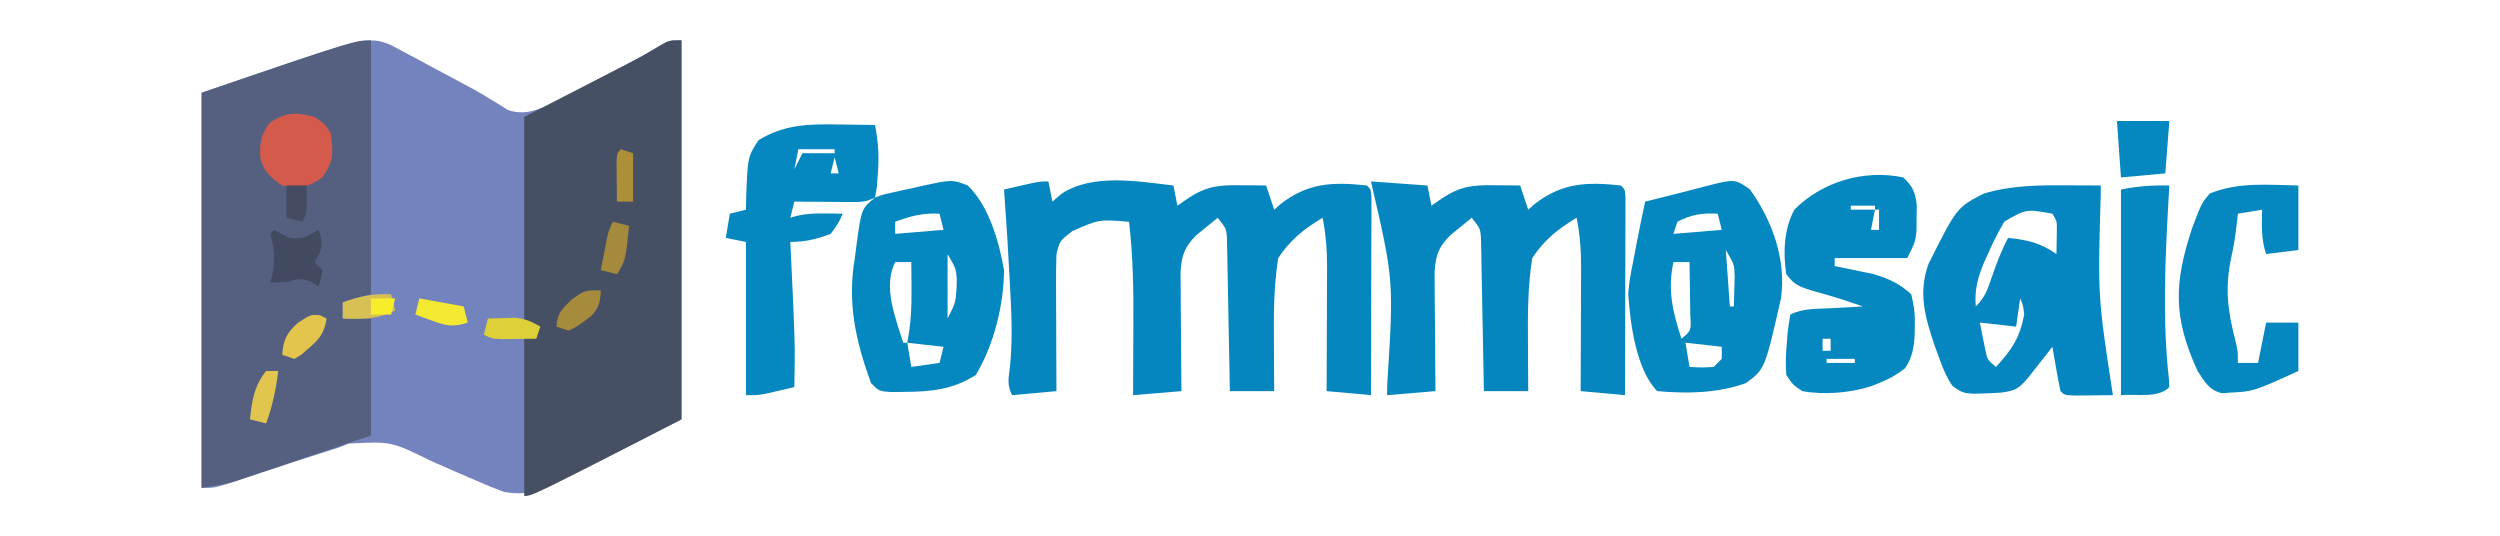<?xml version="1.0" encoding="UTF-8"?>
<svg version="1.1" xmlns="http://www.w3.org/2000/svg" width="620" height="133">
<path d="M0 0 C0.959 0.513 1.917 1.026 2.905 1.554 C3.973 2.118 5.041 2.682 6.141 3.263 C7.243 3.86 8.344 4.458 9.479 5.073 C10.569 5.652 11.659 6.23 12.782 6.825 C21.308 11.363 21.308 11.363 24.754 13.463 C25.908 14.161 25.908 14.161 27.085 14.874 C27.736 15.288 28.387 15.703 29.058 16.129 C33.109 17.583 36.445 16.203 40.247 14.535 C41.315 13.973 42.383 13.411 43.483 12.831 C44.062 12.529 44.641 12.227 45.238 11.915 C47.072 10.955 48.901 9.983 50.729 9.011 C51.96 8.366 53.191 7.721 54.423 7.077 C60.739 3.795 60.739 3.795 66.866 0.178 C69.167 -1.114 69.167 -1.114 72.167 -1.114 C72.167 29.906 72.167 60.926 72.167 92.886 C35.167 111.886 35.167 111.886 28.167 110.886 C25.648 109.947 23.244 108.972 20.8 107.874 C19.405 107.275 18.011 106.677 16.616 106.079 C14.45 105.142 12.288 104.197 10.133 103.234 C0.187 98.333 0.187 98.333 -10.401 98.897 C-11.204 99.224 -12.006 99.55 -12.833 99.886 C-14.669 100.471 -16.504 101.055 -18.344 101.627 C-22.531 102.941 -26.691 104.342 -30.857 105.723 C-32.928 106.409 -35.002 107.089 -37.075 107.769 C-38.914 108.378 -38.914 108.378 -40.79 109 C-43.833 109.886 -43.833 109.886 -46.833 109.886 C-46.833 77.546 -46.833 45.206 -46.833 11.886 C-5.625 -2.212 -5.625 -2.212 0 0 Z " fill="#7383BE" transform="translate(96.833,11.114)"/>
<path d="M0 0 C0 20.79 0 41.58 0 63 C-3.465 63.99 -3.465 63.99 -7 65 C-7 66.32 -7 67.64 -7 69 C-4.69 69 -2.38 69 0 69 C0 78.57 0 88.14 0 98 C-5.016 99.695 -10.032 101.387 -15.051 103.072 C-16.757 103.646 -18.462 104.221 -20.167 104.798 C-22.623 105.628 -25.081 106.453 -27.539 107.277 C-28.296 107.535 -29.052 107.792 -29.831 108.057 C-30.552 108.297 -31.272 108.537 -32.014 108.785 C-32.64 108.996 -33.267 109.207 -33.912 109.424 C-36.56 110.154 -39.291 110.548 -42 111 C-42 78.66 -42 46.32 -42 13 C-4 0 -4 0 0 0 Z " fill="#556080" transform="translate(92,10)"/>
<path d="M0 0 C0 31.02 0 62.04 0 94 C-37 113 -37 113 -39 113 C-39 100.13 -39 87.26 -39 74 C-37.515 73.505 -37.515 73.505 -36 73 C-36 72.34 -36 71.68 -36 71 C-36.99 70.67 -37.98 70.34 -39 70 C-39 53.17 -39 36.34 -39 19 C-23.812 11.188 -23.812 11.188 -19.046 8.739 C-17.787 8.09 -16.528 7.442 -15.27 6.793 C-14.626 6.463 -13.982 6.133 -13.319 5.793 C-10.557 4.367 -7.866 2.916 -5.233 1.263 C-3 0 -3 0 0 0 Z " fill="#465065" transform="translate(169,10)"/>
<path d="M0 0 C0.33 1.65 0.66 3.3 1 5 C1.742 4.361 2.485 3.721 3.25 3.062 C10.977 -2.053 22.303 -0.002 31 1 C31.495 3.475 31.495 3.475 32 6 C32.928 5.361 33.856 4.721 34.812 4.062 C39.37 1.113 42.353 0.885 47.688 0.938 C49.457 0.951 49.457 0.951 51.262 0.965 C52.165 0.976 53.069 0.988 54 1 C54.99 3.97 54.99 3.97 56 7 C56.487 6.567 56.975 6.134 57.477 5.688 C64.315 0.316 70.499 0.077 79 1 C80 2 80 2 80.12 4.056 C80.118 4.96 80.116 5.864 80.114 6.795 C80.113 8.327 80.113 8.327 80.113 9.889 C80.108 10.999 80.103 12.11 80.098 13.254 C80.096 14.384 80.095 15.515 80.093 16.68 C80.088 20.307 80.075 23.935 80.062 27.562 C80.057 30.015 80.053 32.467 80.049 34.92 C80.038 40.947 80.02 46.973 80 53 C74.555 52.505 74.555 52.505 69 52 C69.008 50.366 69.008 50.366 69.016 48.699 C69.034 44.64 69.045 40.581 69.055 36.521 C69.06 34.768 69.067 33.014 69.075 31.261 C69.088 28.734 69.093 26.207 69.098 23.68 C69.103 22.901 69.108 22.123 69.113 21.321 C69.114 17.1 68.836 13.159 68 9 C63.408 11.776 60.014 14.437 57 19 C55.841 26.181 55.881 33.303 55.938 40.562 C55.942 41.667 55.947 42.771 55.951 43.908 C55.963 46.605 55.981 49.303 56 52 C52.37 52 48.74 52 45 52 C44.97 50.206 44.97 50.206 44.94 48.376 C44.864 43.942 44.775 39.508 44.683 35.075 C44.644 33.155 44.609 31.236 44.578 29.316 C44.533 26.558 44.475 23.801 44.414 21.043 C44.403 20.184 44.391 19.324 44.379 18.439 C44.359 17.638 44.339 16.837 44.319 16.012 C44.306 15.309 44.292 14.605 44.278 13.879 C44.088 11.669 44.088 11.669 42 9 C40.868 9.908 39.745 10.827 38.625 11.75 C37.999 12.26 37.372 12.771 36.727 13.297 C33.769 16.214 33.046 18.289 32.773 22.483 C32.773 23.859 32.784 25.234 32.805 26.609 C32.809 27.7 32.809 27.7 32.813 28.812 C32.824 31.125 32.85 33.437 32.875 35.75 C32.885 37.322 32.894 38.893 32.902 40.465 C32.924 44.31 32.959 48.155 33 52 C27.06 52.495 27.06 52.495 21 53 C21.005 52.088 21.01 51.176 21.016 50.237 C21.033 46.802 21.046 43.367 21.055 39.932 C21.06 38.455 21.067 36.979 21.075 35.502 C21.125 26.952 21.012 18.505 20 10 C12.585 9.391 12.585 9.391 5.938 12.312 C2.821 14.726 2.821 14.726 2 18 C1.915 20.586 1.884 23.145 1.902 25.73 C1.904 26.856 1.904 26.856 1.907 28.004 C1.912 30.399 1.925 32.793 1.938 35.188 C1.943 36.812 1.947 38.436 1.951 40.061 C1.962 44.04 1.979 48.02 2 52 C-3.445 52.495 -3.445 52.495 -9 53 C-10.299 50.401 -9.885 48.953 -9.539 46.078 C-8.948 40.239 -9.052 34.602 -9.375 28.75 C-9.424 27.758 -9.473 26.766 -9.523 25.744 C-9.924 17.823 -10.413 9.909 -11 2 C-9.542 1.664 -8.084 1.331 -6.625 1 C-5.407 0.722 -5.407 0.722 -4.164 0.438 C-2 0 -2 0 0 0 Z " fill="#0586BF" transform="translate(260,45)"/>
<path d="M0 0 C6.93 0.495 6.93 0.495 14 1 C14.33 2.65 14.66 4.3 15 6 C15.928 5.361 16.856 4.721 17.812 4.062 C22.37 1.113 25.353 0.885 30.688 0.938 C32.457 0.951 32.457 0.951 34.262 0.965 C35.165 0.976 36.069 0.988 37 1 C37.66 2.98 38.32 4.96 39 7 C39.487 6.567 39.975 6.134 40.477 5.688 C47.315 0.316 53.499 0.077 62 1 C63 2 63 2 63.12 4.056 C63.118 4.96 63.116 5.864 63.114 6.795 C63.113 7.816 63.113 8.837 63.113 9.889 C63.108 10.999 63.103 12.11 63.098 13.254 C63.096 14.384 63.095 15.515 63.093 16.68 C63.088 20.307 63.075 23.935 63.062 27.562 C63.057 30.015 63.053 32.467 63.049 34.92 C63.038 40.947 63.02 46.973 63 53 C59.37 52.67 55.74 52.34 52 52 C52.005 50.911 52.01 49.821 52.016 48.699 C52.034 44.64 52.045 40.581 52.055 36.521 C52.06 34.768 52.067 33.014 52.075 31.261 C52.088 28.734 52.093 26.207 52.098 23.68 C52.103 22.901 52.108 22.123 52.113 21.321 C52.114 17.1 51.836 13.159 51 9 C46.408 11.776 43.014 14.437 40 19 C38.841 26.181 38.881 33.303 38.938 40.562 C38.942 41.667 38.947 42.771 38.951 43.908 C38.963 46.605 38.981 49.303 39 52 C35.37 52 31.74 52 28 52 C27.98 50.804 27.96 49.608 27.94 48.376 C27.864 43.942 27.775 39.508 27.683 35.075 C27.644 33.155 27.609 31.236 27.578 29.316 C27.533 26.558 27.475 23.801 27.414 21.043 C27.403 20.184 27.391 19.324 27.379 18.439 C27.359 17.638 27.339 16.837 27.319 16.012 C27.306 15.309 27.292 14.605 27.278 13.879 C27.088 11.669 27.088 11.669 25 9 C23.868 9.908 22.745 10.827 21.625 11.75 C20.999 12.26 20.372 12.771 19.727 13.297 C16.769 16.214 16.046 18.289 15.773 22.483 C15.773 23.859 15.784 25.234 15.805 26.609 C15.808 27.336 15.81 28.063 15.813 28.812 C15.824 31.125 15.85 33.437 15.875 35.75 C15.885 37.322 15.894 38.893 15.902 40.465 C15.924 44.31 15.959 48.155 16 52 C10.06 52.495 10.06 52.495 4 53 C4.01 52.12 4.021 51.239 4.032 50.332 C5.672 24.469 5.672 24.469 0 0 Z " fill="#0586BF" transform="translate(340,45)"/>
<path d="M0 0 C0.732 0.003 1.463 0.005 2.217 0.008 C3.999 0.014 5.781 0.024 7.562 0.035 C7.552 0.921 7.542 1.806 7.531 2.719 C6.809 27.582 6.809 27.582 10.562 52.035 C8.583 52.062 6.604 52.081 4.625 52.098 C3.523 52.109 2.421 52.121 1.285 52.133 C-1.438 52.035 -1.438 52.035 -2.438 51.035 C-2.832 49.189 -3.179 47.333 -3.5 45.473 C-3.677 44.461 -3.853 43.449 -4.035 42.406 C-4.234 41.233 -4.234 41.233 -4.438 40.035 C-4.992 40.745 -5.546 41.456 -6.117 42.188 C-6.842 43.107 -7.566 44.026 -8.312 44.973 C-9.032 45.889 -9.751 46.806 -10.492 47.75 C-12.86 50.532 -13.696 50.937 -17.301 51.414 C-26.26 51.891 -26.26 51.891 -29.266 49.707 C-30.707 47.535 -31.57 45.497 -32.438 43.035 C-32.824 41.986 -33.211 40.937 -33.609 39.855 C-35.993 32.785 -37.785 26.807 -35.188 19.535 C-28.164 5.488 -28.164 5.488 -21.438 2.035 C-14.435 -0.077 -7.248 -0.048 0 0 Z M-16.332 8.98 C-17.918 11.606 -19.221 14.22 -20.438 17.035 C-20.777 17.784 -21.116 18.533 -21.465 19.305 C-22.976 22.946 -23.807 26.093 -23.438 30.035 C-21.072 27.669 -20.519 25.811 -19.438 22.66 C-18.285 19.321 -17.095 16.158 -15.438 13.035 C-10.662 13.503 -7.393 14.278 -3.438 17.035 C-3.417 15.756 -3.396 14.478 -3.375 13.16 C-3.363 12.441 -3.352 11.722 -3.34 10.98 C-3.311 8.953 -3.311 8.953 -4.438 7.035 C-10.942 5.861 -10.942 5.861 -16.332 8.98 Z M-12.438 28.035 C-12.768 30.345 -13.098 32.655 -13.438 35.035 C-16.407 34.705 -19.378 34.375 -22.438 34.035 C-22.149 35.479 -21.86 36.923 -21.562 38.41 C-21.319 39.628 -21.319 39.628 -21.07 40.871 C-20.571 43.222 -20.571 43.222 -18.438 45.035 C-14.572 40.864 -12.502 37.784 -11.438 32.035 C-11.702 29.702 -11.702 29.702 -12.438 28.035 Z " fill="#0586C0" transform="translate(513.438,45.965)"/>
<path d="M0 0 C5.557 7.746 9.035 17.447 7.684 26.988 C3.7 44.537 3.7 44.537 -1 48 C-8.067 50.534 -15.556 50.664 -23 50 C-28.239 44.761 -29.738 33.025 -30.207 25.824 C-29.991 23.14 -29.567 20.633 -29 18 C-28.746 16.668 -28.495 15.336 -28.246 14.004 C-27.545 10.325 -26.786 6.662 -26 3 C-23.086 2.26 -20.17 1.528 -17.25 0.809 C-15.287 0.32 -13.327 -0.183 -11.375 -0.715 C-3.757 -2.684 -3.757 -2.684 0 0 Z M-18 8 C-18.33 8.99 -18.66 9.98 -19 11 C-13.06 10.505 -13.06 10.505 -7 10 C-7.33 8.68 -7.66 7.36 -8 6 C-11.831 5.781 -14.584 6.197 -18 8 Z M-7 11 C-6 14 -6 14 -6 14 Z M-6 15 C-5.67 19.62 -5.34 24.24 -5 29 C-4.67 29 -4.34 29 -4 29 C-3.946 27.417 -3.907 25.834 -3.875 24.25 C-3.84 22.927 -3.84 22.927 -3.805 21.578 C-3.864 18.642 -3.864 18.642 -6 15 Z M-19 18 C-20.459 25.029 -19.203 30.229 -17 37 C-14.562 35.009 -14.562 35.009 -14.805 31.086 C-14.818 29.516 -14.842 27.945 -14.875 26.375 C-14.884 25.573 -14.893 24.771 -14.902 23.945 C-14.926 21.963 -14.962 19.982 -15 18 C-16.32 18 -17.64 18 -19 18 Z M-6 31 C-5 33 -5 33 -5 33 Z M-16 38 C-15.67 39.98 -15.34 41.96 -15 44 C-12.083 44.167 -12.083 44.167 -9 44 C-8.34 43.34 -7.68 42.68 -7 42 C-7 41.01 -7 40.02 -7 39 C-9.97 38.67 -12.94 38.34 -16 38 Z " fill="#0587C0" transform="translate(434,47)"/>
<path d="M0 0 C5.31 5.123 7.766 13.975 9 21 C8.938 29.666 6.473 39.553 2 47 C-3.736 50.62 -9.029 51.15 -15.688 51.188 C-17.395 51.209 -17.395 51.209 -19.137 51.23 C-22 51 -22 51 -24 49 C-27.796 38.464 -29.908 29.19 -28 18 C-27.859 16.891 -27.719 15.783 -27.574 14.641 C-26.357 5.79 -26.357 5.79 -23 3 C-21.086 2.276 -21.086 2.276 -18.945 1.797 C-17.775 1.534 -17.775 1.534 -16.582 1.266 C-15.771 1.095 -14.96 0.925 -14.125 0.75 C-13.322 0.564 -12.519 0.379 -11.691 0.188 C-3.884 -1.51 -3.884 -1.51 0 0 Z M-18 9 C-18 9.99 -18 10.98 -18 12 C-12.06 11.505 -12.06 11.505 -6 11 C-6.33 9.68 -6.66 8.36 -7 7 C-11.087 6.76 -14.177 7.577 -18 9 Z M-6 13 C-5 17 -5 17 -5 17 Z M-5 17 C-5 22.28 -5 27.56 -5 33 C-2.995 29.04 -2.995 29.04 -2.75 25 C-2.742 24.01 -2.742 24.01 -2.734 23 C-2.948 20.562 -2.948 20.562 -5 17 Z M-18 19 C-21.119 25.239 -17.881 32.809 -16 39 C-15.67 39 -15.34 39 -15 39 C-14.117 34.482 -13.894 30.225 -13.938 25.625 C-13.951 23.757 -13.951 23.757 -13.965 21.852 C-13.976 20.911 -13.988 19.97 -14 19 C-15.32 19 -16.64 19 -18 19 Z M-15 39 C-14.67 40.98 -14.34 42.96 -14 45 C-10.535 44.505 -10.535 44.505 -7 44 C-6.67 42.68 -6.34 41.36 -6 40 C-8.97 39.67 -11.94 39.34 -15 39 Z " fill="#0587C0" transform="translate(240,46)"/>
<path d="M0 0 C2.401 2.237 2.951 3.611 3.363 6.875 C3.347 7.906 3.33 8.938 3.312 10 C3.309 11.031 3.305 12.062 3.301 13.125 C3 16 3 16 1 20 C-4.94 20 -10.88 20 -17 20 C-17 20.66 -17 21.32 -17 22 C-16.131 22.17 -15.262 22.34 -14.367 22.516 C-13.215 22.758 -12.062 23 -10.875 23.25 C-9.738 23.482 -8.601 23.714 -7.43 23.953 C-3.531 25.143 -1.03 26.25 2 29 C2.699 31.967 2.959 33.918 2.875 36.875 C2.857 37.954 2.857 37.954 2.838 39.055 C2.646 42.275 2.263 44.601 0.477 47.312 C-1.619 48.969 -3.522 50.01 -6 51 C-6.636 51.258 -7.271 51.516 -7.926 51.781 C-13.216 53.446 -19.56 53.997 -25 53 C-27.336 51.457 -27.336 51.457 -29 49 C-29.184 46.242 -29.163 44.016 -28.875 41.312 C-28.826 40.623 -28.777 39.934 -28.727 39.225 C-28.575 37.473 -28.297 35.733 -28 34 C-24.828 32.414 -21.365 32.621 -17.875 32.438 C-16.744 32.373 -16.744 32.373 -15.59 32.307 C-13.727 32.201 -11.863 32.1 -10 32 C-16.385 29.827 -16.385 29.827 -22.875 28 C-26.014 26.995 -27.059 26.548 -29 24 C-29.844 18.726 -29.564 12.701 -27 8 C-20.181 1.064 -9.62 -2.049 0 0 Z M-13 7 C-13 7.33 -13 7.66 -13 8 C-11.02 8 -9.04 8 -7 8 C-7 7.67 -7 7.34 -7 7 C-8.98 7 -10.96 7 -13 7 Z M-7 8 C-7.33 9.65 -7.66 11.3 -8 13 C-7.34 13 -6.68 13 -6 13 C-6 11.35 -6 9.7 -6 8 C-6.33 8 -6.66 8 -7 8 Z M-17 10 C-16 12 -16 12 -16 12 Z M-18 12 C-17 16 -17 16 -17 16 Z M-20 40 C-20 40.99 -20 41.98 -20 43 C-19.34 43 -18.68 43 -18 43 C-18 42.01 -18 41.02 -18 40 C-18.66 40 -19.32 40 -20 40 Z M-9 40 C-8 42 -8 42 -8 42 Z M-19 45 C-19 45.33 -19 45.66 -19 46 C-16.69 46 -14.38 46 -12 46 C-12 45.67 -12 45.34 -12 45 C-14.31 45 -16.62 45 -19 45 Z " fill="#0587C0" transform="translate(472,44)"/>
<path d="M0 0 C0.875 0.009 1.749 0.018 2.65 0.027 C4.788 0.051 6.925 0.087 9.062 0.125 C9.91 4.373 10.11 8.123 9.75 12.438 C9.671 13.486 9.593 14.534 9.512 15.613 C9.363 16.442 9.215 17.271 9.062 18.125 C6.766 19.273 5.479 19.241 2.93 19.223 C2.124 19.219 1.318 19.216 0.488 19.213 C-0.353 19.205 -1.195 19.196 -2.062 19.188 C-2.912 19.183 -3.761 19.178 -4.637 19.174 C-6.737 19.162 -8.837 19.144 -10.938 19.125 C-11.268 20.445 -11.598 21.765 -11.938 23.125 C-11.094 22.879 -11.094 22.879 -10.234 22.629 C-7.807 22.096 -5.669 22.026 -3.188 22.062 C-2.388 22.072 -1.589 22.081 -0.766 22.09 C-0.162 22.101 0.441 22.113 1.062 22.125 C0 24.5 0 24.5 -1.938 27.125 C-5.438 28.438 -8.203 29.125 -11.938 29.125 C-11.907 29.754 -11.877 30.382 -11.846 31.03 C-10.747 54.121 -10.747 54.121 -10.938 65.125 C-12.374 65.462 -13.812 65.795 -15.25 66.125 C-16.051 66.311 -16.851 66.496 -17.676 66.688 C-19.938 67.125 -19.938 67.125 -22.938 67.125 C-22.938 54.585 -22.938 42.045 -22.938 29.125 C-24.587 28.795 -26.238 28.465 -27.938 28.125 C-27.608 26.145 -27.277 24.165 -26.938 22.125 C-25.617 21.795 -24.297 21.465 -22.938 21.125 C-22.916 19.696 -22.916 19.696 -22.895 18.238 C-22.505 7.993 -22.505 7.993 -19.812 3.875 C-13.394 -0.032 -7.313 -0.145 0 0 Z M-9.938 6.125 C-10.268 7.775 -10.598 9.425 -10.938 11.125 C-10.277 9.805 -9.617 8.485 -8.938 7.125 C-6.298 7.125 -3.658 7.125 -0.938 7.125 C-0.938 6.795 -0.938 6.465 -0.938 6.125 C-3.908 6.125 -6.878 6.125 -9.938 6.125 Z M-0.938 8.125 C-1.268 9.445 -1.597 10.765 -1.938 12.125 C-1.278 12.125 -0.618 12.125 0.062 12.125 C-0.268 10.805 -0.598 9.485 -0.938 8.125 Z " fill="#0587C0" transform="translate(207.938,30.875)"/>
<path d="M0 0 C0 5.28 0 10.56 0 16 C-3.96 16.495 -3.96 16.495 -8 17 C-9.283 13.15 -9.066 10.053 -9 6 C-10.98 6.33 -12.96 6.66 -15 7 C-15.124 8.072 -15.248 9.145 -15.375 10.25 C-15.669 12.787 -16.05 15.218 -16.617 17.711 C-18.222 25.102 -17.602 30.752 -15.727 38.066 C-15 41 -15 41 -15 44 C-13.35 44 -11.7 44 -10 44 C-9.34 40.7 -8.68 37.4 -8 34 C-5.36 34 -2.72 34 0 34 C0 37.96 0 41.92 0 46 C-11.137 51.077 -11.137 51.077 -17 51.375 C-17.66 51.424 -18.32 51.473 -19 51.523 C-22.211 50.683 -23.203 48.71 -25 46 C-31.132 32.639 -30.814 24.144 -26.387 10.672 C-24.047 4.476 -24.047 4.476 -22 2 C-14.867 -0.916 -7.577 -0.134 0 0 Z " fill="#0587C0" transform="translate(570,46)"/>
<path d="M0 0 C-0.072 1.235 -0.144 2.47 -0.219 3.742 C-1.042 18.479 -1.755 33.206 -0.121 47.91 C-0.081 48.6 -0.041 49.289 0 50 C-2.867 52.867 -7.961 51.633 -12 52 C-12 35.17 -12 18.34 -12 1 C-7.764 0.153 -4.276 -0.084 0 0 Z " fill="#0587C0" transform="translate(538,46)"/>
<path d="M0 0 C2.375 1.562 2.375 1.562 4 4 C4.71 8.97 4.791 10.849 1.938 15 C-1.778 17.53 -3.588 17.788 -8 17 C-10.931 15.005 -12.645 13.572 -13.445 10.027 C-13.643 6.502 -13.299 4.402 -11.188 1.562 C-7.238 -1.258 -4.586 -1.217 0 0 Z " fill="#D45A4B" transform="translate(78,29)"/>
<path d="M0 0 C4.29 0 8.58 0 13 0 C12.67 4.29 12.34 8.58 12 13 C8.37 13.33 4.74 13.66 1 14 C0.67 9.38 0.34 4.76 0 0 Z " fill="#0587C0" transform="translate(525,30)"/>
<path d="M0 0 C0.598 0.33 1.196 0.66 1.812 1 C4.054 2.208 4.054 2.208 7 2 C9.15 1.05 9.15 1.05 11 0 C11.931 2.606 12.149 3.642 11.062 6.25 C10.712 6.827 10.361 7.405 10 8 C10.66 8.66 11.32 9.32 12 10 C11.625 12.125 11.625 12.125 11 14 C10.422 13.649 9.845 13.299 9.25 12.938 C6.568 11.82 5.706 12.154 3 13 C1.68 13 0.36 13 -1 13 C-0.835 12.422 -0.67 11.845 -0.5 11.25 C0.153 8.312 0.189 5.734 -0.562 2.812 C-0.707 2.214 -0.851 1.616 -1 1 C-0.67 0.67 -0.34 0.34 0 0 Z " fill="#424A61" transform="translate(68,57)"/>
<path d="M0 0 C0.33 1.32 0.66 2.64 1 4 C-3.497 6.248 -7.079 6.167 -12 6 C-12 4.68 -12 3.36 -12 2 C-7.823 0.409 -4.468 -0.213 0 0 Z " fill="#D7C154" transform="translate(97,73)"/>
<path d="M0 0 C1.416 -0.054 2.833 -0.093 4.25 -0.125 C5.039 -0.148 5.828 -0.171 6.641 -0.195 C9.207 0.017 10.792 0.713 13 2 C12.67 2.99 12.34 3.98 12 5 C10.208 5.027 8.417 5.046 6.625 5.062 C5.627 5.074 4.63 5.086 3.602 5.098 C1 5 1 5 -1 4 C-0.67 2.68 -0.34 1.36 0 0 Z " fill="#DED137" transform="translate(121,79)"/>
<path d="M0 0 C0.536 0.268 1.073 0.536 1.625 0.812 C1.06 4.319 -0.062 5.84 -2.75 8.125 C-3.356 8.657 -3.962 9.19 -4.586 9.738 C-5.176 10.093 -5.767 10.447 -6.375 10.812 C-7.365 10.482 -8.355 10.152 -9.375 9.812 C-9.166 6.151 -8.226 4.333 -5.562 1.938 C-2.375 -0.188 -2.375 -0.188 0 0 Z " fill="#E3C54D" transform="translate(79.375,78.188)"/>
<path d="M0 0 C1.32 0.33 2.64 0.66 4 1 C3.143 9.571 3.143 9.571 1 13 C-0.32 12.67 -1.64 12.34 -3 12 C-2.691 10.374 -2.378 8.749 -2.062 7.125 C-1.888 6.22 -1.714 5.315 -1.535 4.383 C-1 2 -1 2 0 0 Z " fill="#A58A3D" transform="translate(152,55)"/>
<path d="M0 0 C3.63 0.66 7.26 1.32 11 2 C11.33 3.32 11.66 4.64 12 6 C8.571 7.188 6.622 6.802 3.25 5.562 C2.451 5.275 1.652 4.988 0.828 4.691 C0.225 4.463 -0.378 4.235 -1 4 C-0.67 2.68 -0.34 1.36 0 0 Z " fill="#F3E931" transform="translate(104,74)"/>
<path d="M0 0 C-0.08 2.817 -0.476 4.489 -2.52 6.48 C-5.954 9.062 -5.954 9.062 -8 10 C-8.99 9.67 -9.98 9.34 -11 9 C-10.747 5.582 -9.716 4.723 -7.188 2.25 C-4 0 -4 0 0 0 Z " fill="#A78B3C" transform="translate(149,72)"/>
<path d="M0 0 C0.99 0 1.98 0 3 0 C2.451 4.571 1.583 8.674 0 13 C-1.32 12.67 -2.64 12.34 -4 12 C-3.539 7.298 -2.968 3.767 0 0 Z " fill="#E2C54E" transform="translate(66,92)"/>
<path d="M0 0 C0.99 0.33 1.98 0.66 3 1 C3 4.96 3 8.92 3 13 C1.68 13 0.36 13 -1 13 C-1.027 11.021 -1.046 9.042 -1.062 7.062 C-1.074 5.96 -1.086 4.858 -1.098 3.723 C-1 1 -1 1 0 0 Z " fill="#AD8F3A" transform="translate(154,37)"/>
<path d="M0 0 C1.65 0 3.3 0 5 0 C5.125 6.75 5.125 6.75 4 9 C2.68 8.67 1.36 8.34 0 8 C0 5.36 0 2.72 0 0 Z " fill="#444B62" transform="translate(71,46)"/>
<path d="M0 0 C1.98 0 3.96 0 6 0 C5.67 1.32 5.34 2.64 5 4 C3.35 4 1.7 4 0 4 C0 2.68 0 1.36 0 0 Z " fill="#F8ED2B" transform="translate(92,74)"/>
</svg>

